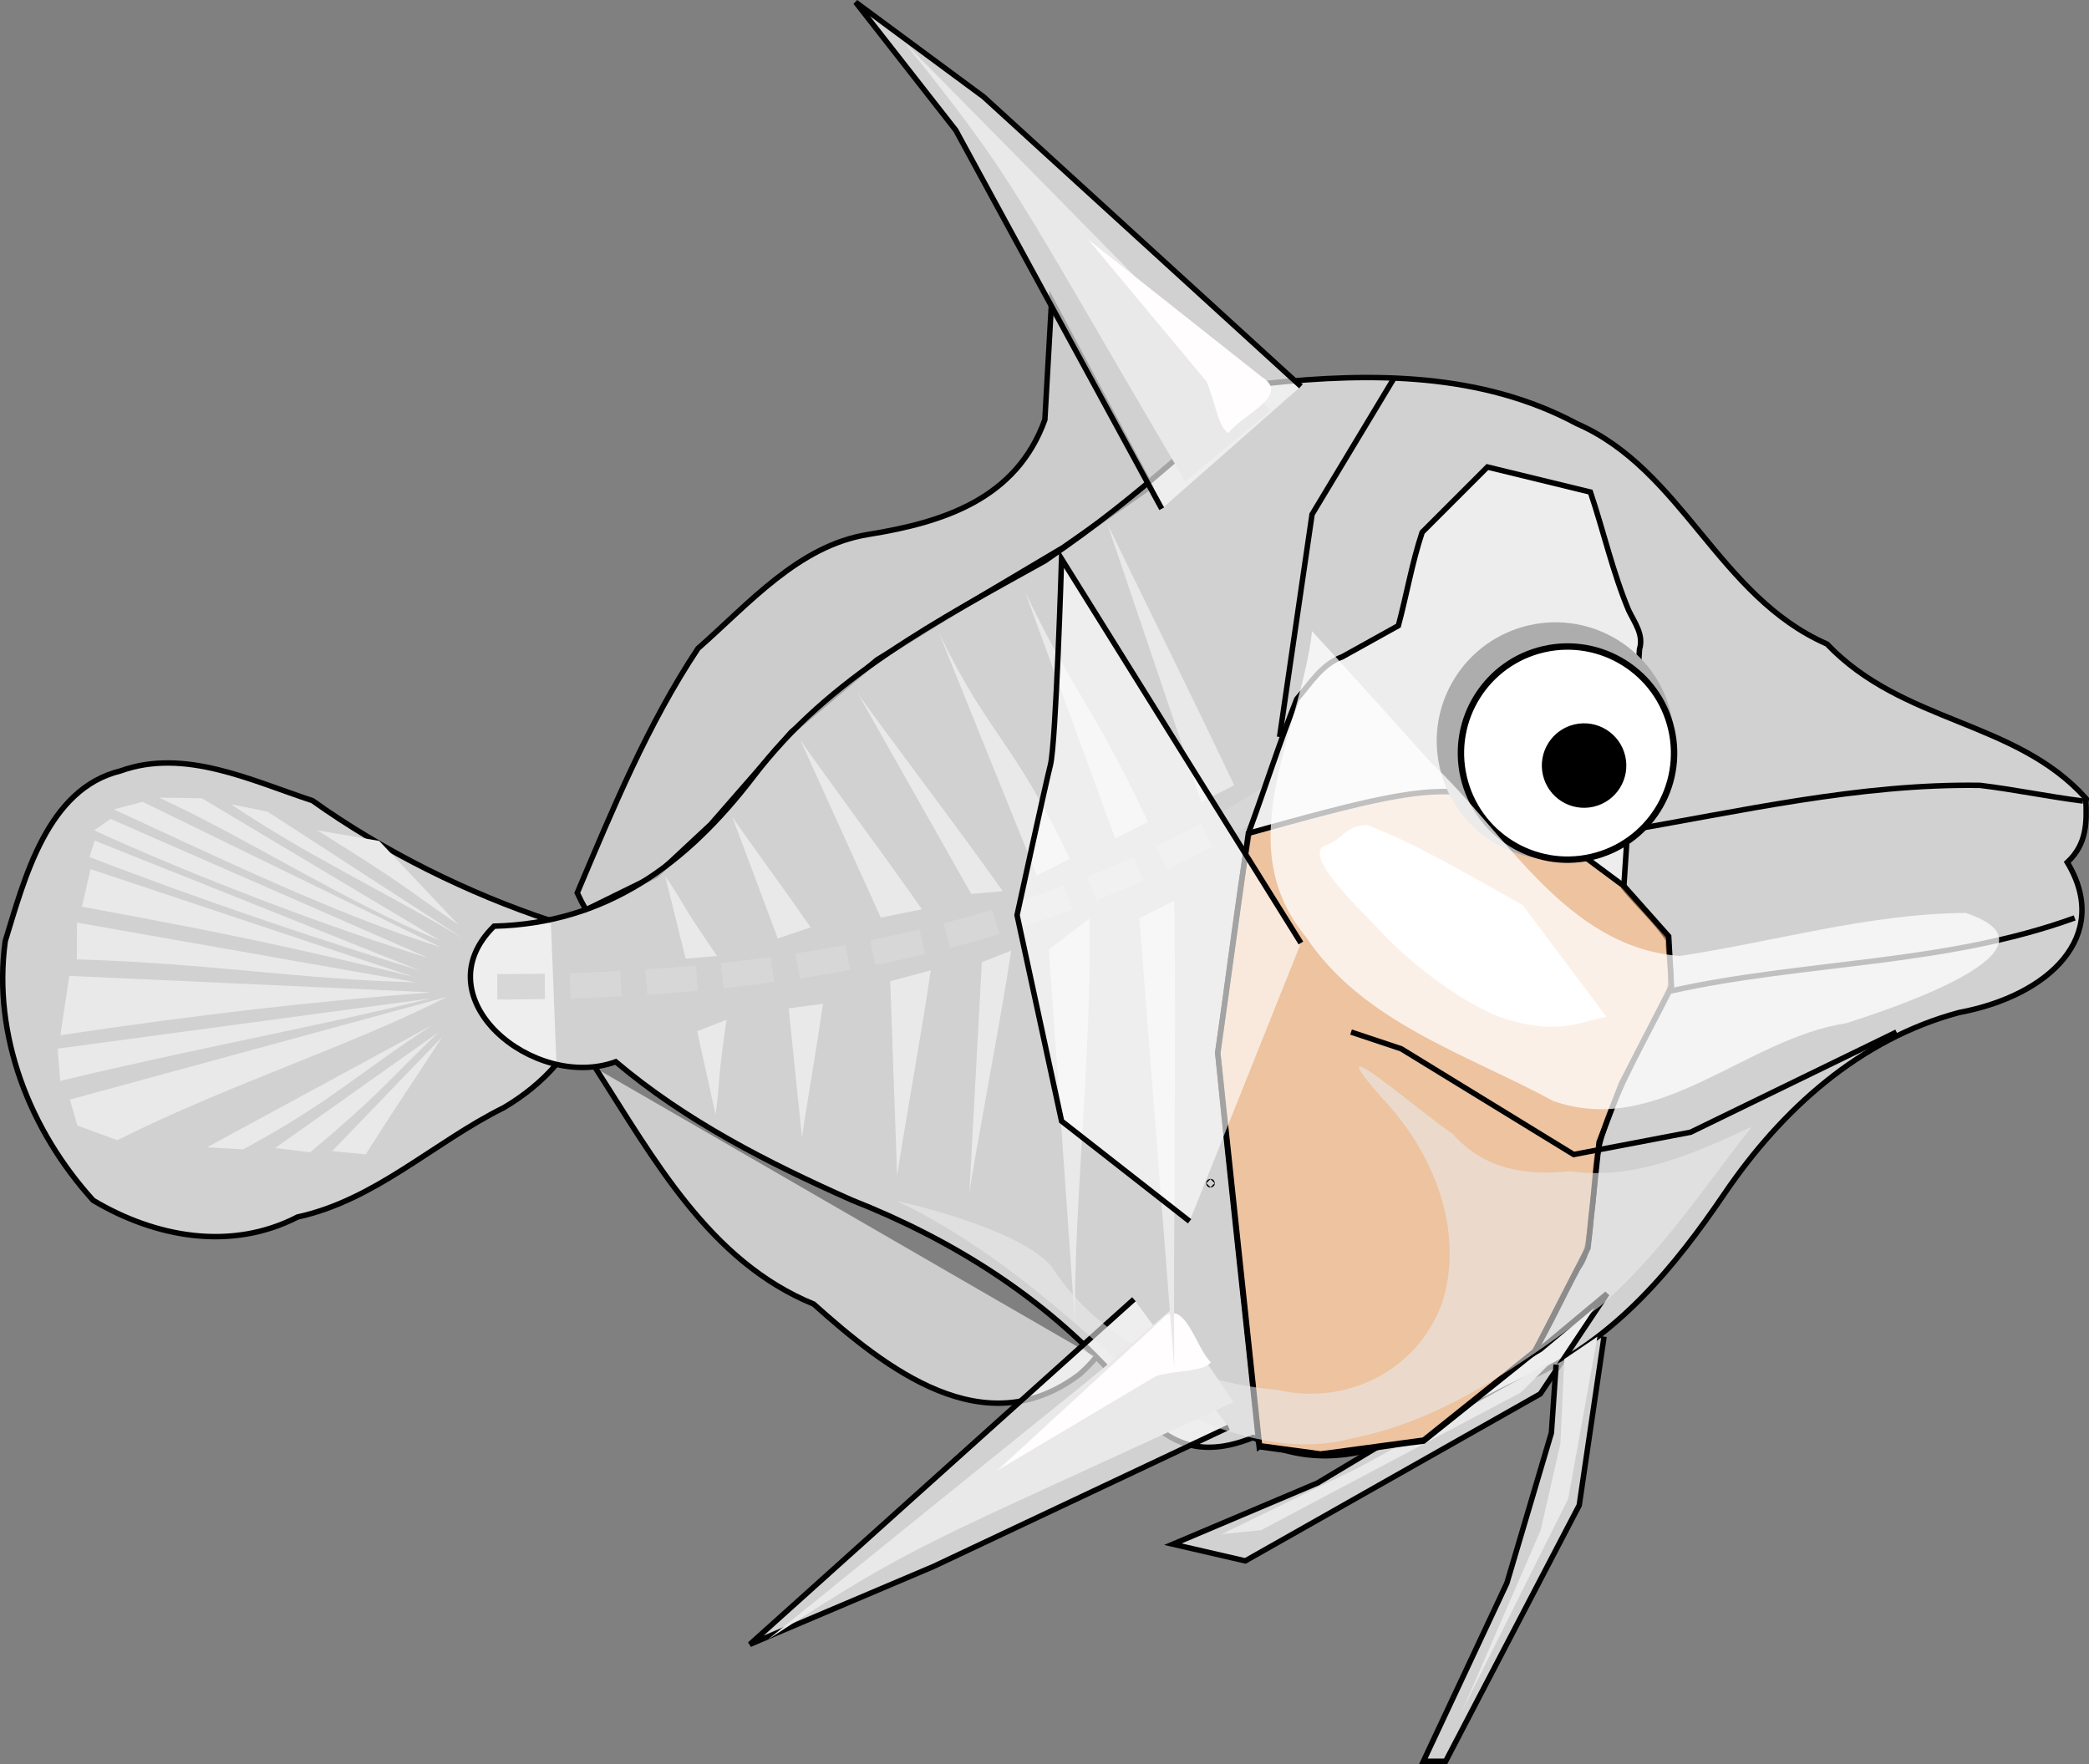 <?xml version="1.0" encoding="UTF-8" standalone="no"?>
<!-- Created with Inkscape (http://www.inkscape.org/) -->

<svg
   width="65.179mm"
   height="55.038mm"
   viewBox="0 0 65.179 55.038"
   version="1.1"
   id="svg6261"
   xml:space="preserve"
   xmlns="http://www.w3.org/2000/svg"
   xmlns:svg="http://www.w3.org/2000/svg"><rect x="0" y="0" width="65.179" height="55.038" fill="#808080" stroke="none"/><defs
     id="defs6258" /><g
     id="layer1"
     transform="translate(209.585,-82.779)"><path
       style="font-variation-settings:normal;opacity:1;vector-effect:none;fill:#f8f8f8;fill-opacity:0.637;stroke:#000000;stroke-width:0.17;stroke-linecap:butt;stroke-linejoin:miter;stroke-miterlimit:4;stroke-dasharray:none;stroke-dashoffset:0;stroke-opacity:0.986;-inkscape-stroke:none;stop-color:#000000;stop-opacity:1"
       d="m -191.3,111.163 c -0.103,-0.174 -0.195,-0.353 -0.274,-0.526 1.103,-2.607 2.197,-5.265 3.767,-7.627 1.592,-1.397 3.135,-3.205 5.305,-3.555 2.363,-0.379 4.63,-1.11 5.518,-3.581 l 0.21,-3.718 3.091,5.796 -2.727,1.906 -3.353,1.991 -2.462,1.519 -2.672,2.253 -2.515,2.881 -1.702,1.587 z"
       id="path9824" /><path
       style="font-variation-settings:normal;opacity:1;vector-effect:none;fill:#ffffff;fill-opacity:0.637;stroke:#000000;stroke-width:0.17;stroke-linecap:butt;stroke-linejoin:miter;stroke-miterlimit:4;stroke-dasharray:none;stroke-dashoffset:0;stroke-opacity:0.986;-inkscape-stroke:none;stop-color:#000000;stop-opacity:1"
       d="m -192.399,111.505 c -2.586,-0.856 -5.205,-2.154 -7.436,-3.746 -1.916,-0.628 -3.987,-1.649 -5.991,-0.927 -2.284,0.558 -2.987,3.333 -3.595,5.308 -0.406,2.943 0.772,5.919 2.744,8.091 1.942,1.158 4.307,1.587 6.376,0.519 2.437,-0.532 4.249,-2.327 6.429,-3.409 0.602,-0.352 1.194,-0.82 1.649,-1.361"
       id="path9820" /><path
       style="font-variation-settings:normal;opacity:1;fill:#ffffff;fill-opacity:0.637;stroke:#000000;stroke-width:0.17;stroke-linecap:butt;stroke-linejoin:miter;stroke-miterlimit:4;stroke-dasharray:none;stroke-dashoffset:0;stroke-opacity:0.986;stop-color:#000000;stop-opacity:1"
       d="m -144.505,107.684 c -2.196,-2.447 -5.7,-2.321 -8.077,-4.812 -3.391,-1.483 -4.505,-5.436 -7.801,-6.873 -2.976,-1.598 -6.397,-1.602 -9.658,-1.26 -2.23,1.648 -3.578,3.244 -6.937,5.536 -3.328,1.853 -6.743,3.625 -9.096,6.73 -2.108,2.755 -4.604,4.583 -8.096,4.671 -2.292,2.254 1.256,5.159 3.796,4.23 2.191,1.852 4.746,3.152 7.361,4.314 3.136,1.238 5.968,3.011 8.231,5.529 1.138,1.76 2.237,2.712 4.296,1.881 3.143,1.667 5.997,-0.738 8.805,-1.957 2.57,-1.208 4.343,-3.357 5.903,-5.655 1.778,-2.615 4.215,-4.822 7.328,-5.65 2.796,-0.523 4.756,-2.383 3.367,-4.684 0.613,-0.569 0.614,-1.247 0.576,-2 z"
       id="path9818" /><path
       style="font-variation-settings:normal;opacity:1;vector-effect:none;fill:#ffffff;fill-opacity:0.637;stroke:#000000;stroke-width:0.17;stroke-linecap:butt;stroke-linejoin:miter;stroke-miterlimit:4;stroke-dasharray:none;stroke-dashoffset:0;stroke-opacity:0.986;-inkscape-stroke:none;stop-color:#000000;stop-opacity:1"
       d="m -168.995,94.832 -9.9,-9.032 -3.995,-2.953 3.126,3.995 6.426,11.811"
       id="path9822" /><path
       style="font-variation-settings:normal;opacity:1;vector-effect:none;fill:#f8f8f8;fill-opacity:0.637;stroke:#000000;stroke-width:0.17;stroke-linecap:butt;stroke-linejoin:miter;stroke-miterlimit:4;stroke-dasharray:none;stroke-dashoffset:0;stroke-opacity:0.986;-inkscape-stroke:none;stop-color:#000000;stop-opacity:1"
       d="m -191.005,116.103 c 1.822,2.83 3.549,6.03 6.809,7.364 2.248,2.012 5.326,4.442 8.299,2.187 0.201,-0.18 0.369,-0.355 0.506,-0.525"
       id="path9826" /><path
       style="font-variation-settings:normal;opacity:1;vector-effect:none;fill:#ffffff;fill-opacity:0.637;stroke:#000000;stroke-width:0.17;stroke-linecap:butt;stroke-linejoin:miter;stroke-miterlimit:4;stroke-dasharray:none;stroke-dashoffset:0;stroke-opacity:0.986;-inkscape-stroke:none;stop-color:#000000;stop-opacity:1"
       d="m -174.205,123.316 -11.984,10.768 5.732,-2.432 9.205,-4.342"
       id="path9828" /><path
       style="font-variation-settings:normal;opacity:1;vector-effect:none;fill:#ffffff;fill-opacity:0.637;stroke:#000000;stroke-width:0.17;stroke-linecap:butt;stroke-linejoin:miter;stroke-miterlimit:4;stroke-dasharray:none;stroke-dashoffset:0;stroke-opacity:0.986;-inkscape-stroke:none;stop-color:#000000;stop-opacity:1"
       d="m -161.526,124.879 -6.947,4.168 -4.516,1.911 2.258,0.521 9.205,-5.211 2.084,-3.126 z"
       id="path9832" /><path
       style="font-variation-settings:normal;opacity:1;vector-effect:none;fill:#ffffff;fill-opacity:0.637;stroke:#000000;stroke-width:0.17;stroke-linecap:butt;stroke-linejoin:miter;stroke-miterlimit:4;stroke-dasharray:none;stroke-dashoffset:0;stroke-opacity:0.986;-inkscape-stroke:none;stop-color:#000000;stop-opacity:1"
       d="m -159.537,124.481 -0.774,5.261 -4.168,7.989 h -0.695 l 2.605,-5.558 1.389,-4.689 0.147,-2.129"
       id="path9834" /><g
       id="g16277"
       transform="matrix(1.952,-0.781,0.967,1.577,11.888,-273.055)"><path
         style="font-variation-settings:normal;display:inline;fill:#e9e9e9;fill-opacity:1;stroke:none;stroke-width:0.089;stroke-linecap:butt;stroke-linejoin:miter;stroke-miterlimit:4;stroke-dasharray:none;stroke-dashoffset:0;stroke-opacity:1;stop-color:#000000"
         d="m -182.259,153.675 c -0.467,-1.096 -0.341,-0.901 -1.069,-2.4 l 0.711,0.562 z"
         id="path7914-8-6-8-6-7" /><path
         style="font-variation-settings:normal;display:inline;fill:#e9e9e9;fill-opacity:1;stroke:none;stroke-width:0.089;stroke-linecap:butt;stroke-linejoin:miter;stroke-miterlimit:4;stroke-dasharray:none;stroke-dashoffset:0;stroke-opacity:1;stop-color:#000000"
         d="m -183.251,154.209 c -1.219,-1.137 -1.821,-1.684 -3.699,-3.217 l 0.406,-0.542 z"
         id="path7914-8-6-4-6-5-1" /><path
         style="font-variation-settings:normal;display:inline;fill:#e9e9e9;fill-opacity:1;stroke:none;stroke-width:0.089;stroke-linecap:butt;stroke-linejoin:miter;stroke-miterlimit:4;stroke-dasharray:none;stroke-dashoffset:0;stroke-opacity:1;stop-color:#000000"
         d="m -183.255,154.318 c -1.472,-0.783 -2.48,-1.603 -4.175,-2.521 l 0.292,-0.583 z"
         id="path7914-8-6-4-0-3-1-3" /><path
         style="font-variation-settings:normal;display:inline;fill:#e9e9e9;fill-opacity:1;stroke:none;stroke-width:0.089;stroke-linecap:butt;stroke-linejoin:miter;stroke-miterlimit:4;stroke-dasharray:none;stroke-dashoffset:0;stroke-opacity:1;stop-color:#000000"
         d="m -183.201,154.665 c -1.646,-0.265 -3.498,-0.72 -5.399,-1.042 l 0.221,-0.53 z"
         id="path7914-8-6-4-9-2-9-6" /><path
         style="font-variation-settings:normal;display:inline;fill:#e9e9e9;fill-opacity:1;stroke:none;stroke-width:0.089;stroke-linecap:butt;stroke-linejoin:miter;stroke-miterlimit:4;stroke-dasharray:none;stroke-dashoffset:0;stroke-opacity:1;stop-color:#000000"
         d="m -182.968,154.745 c -1.658,0.17 -3.446,8.2e-4 -5.366,0.182 l -0.396,-0.486 0.107,-0.461 z"
         id="path7914-8-6-4-0-8-8-2-3" /><path
         style="font-variation-settings:normal;display:inline;fill:#e9e9e9;fill-opacity:1;stroke:none;stroke-width:0.089;stroke-linecap:butt;stroke-linejoin:miter;stroke-miterlimit:4;stroke-dasharray:none;stroke-dashoffset:0;stroke-opacity:1;stop-color:#000000"
         d="m -183.149,154.569 c -1.638,-0.619 -3.06,-1.093 -5.089,-1.672 l 0.581,-0.886 z"
         id="path7914-8-6-4-0-2-4-3-0" /><path
         style="font-variation-settings:normal;display:inline;fill:#e9e9e9;fill-opacity:1;stroke:none;stroke-width:0.089;stroke-linecap:butt;stroke-linejoin:miter;stroke-miterlimit:4;stroke-dasharray:none;stroke-dashoffset:0;stroke-opacity:1;stop-color:#000000"
         d="m -169.594,142.475 c 1.782,8.224 1.246,5.91 1.812,8.189 l -1.66,0.586 c 0.095,-5.84 0.192,-5.815 -0.152,-8.776 z"
         id="path7914-8-6-4-0-2-4-3-0-9" /><path
         style="font-variation-settings:normal;display:inline;fill:#e9e9e9;fill-opacity:1;stroke:none;stroke-width:0.089;stroke-linecap:butt;stroke-linejoin:miter;stroke-miterlimit:4;stroke-dasharray:none;stroke-dashoffset:0;stroke-opacity:1;stop-color:#000000"
         d="m -182.619,153.807 c -0.88,-1.157 -1.671,-2.852 -2.484,-4.058 l 0.545,0.282 z"
         id="path7914-8-6-5-0-8-3-3" /><path
         style="font-variation-settings:normal;display:inline;fill:#e9e9e9;fill-opacity:1;stroke:none;stroke-width:0.089;stroke-linecap:butt;stroke-linejoin:miter;stroke-miterlimit:4;stroke-dasharray:none;stroke-dashoffset:0;stroke-opacity:1;stop-color:#000000"
         d="m -182.665,153.914 c -1.061,-1.14 -2.241,-2.976 -3.11,-4.265 l 0.429,0.063 z"
         id="path7914-8-6-5-0-7-9-9-6" /><path
         style="font-variation-settings:normal;display:inline;fill:#e9e9e9;fill-opacity:1;stroke:none;stroke-width:0.089;stroke-linecap:butt;stroke-linejoin:miter;stroke-miterlimit:4;stroke-dasharray:none;stroke-dashoffset:0;stroke-opacity:1;stop-color:#000000"
         d="m -182.907,154.009 c -1.061,-1.14 -2.416,-2.863 -3.285,-4.152 l 0.3,-0.077 z"
         id="path7914-8-6-5-0-7-6-0-1-1" /><path
         style="font-variation-settings:normal;display:inline;fill:#e9e9e9;fill-opacity:1;stroke:none;stroke-width:0.089;stroke-linecap:butt;stroke-linejoin:miter;stroke-miterlimit:4;stroke-dasharray:none;stroke-dashoffset:0;stroke-opacity:1;stop-color:#000000"
         d="m -183.113,154.157 c -1.061,-1.14 -2.295,-2.558 -3.349,-3.906 l 0.196,-0.227 z"
         id="path7914-8-6-5-0-7-6-8-0-5-7" /><path
         style="font-variation-settings:normal;display:inline;fill:#e9e9e9;fill-opacity:1;stroke:none;stroke-width:0.089;stroke-linecap:butt;stroke-linejoin:miter;stroke-miterlimit:4;stroke-dasharray:none;stroke-dashoffset:0;stroke-opacity:1;stop-color:#000000"
         d="m -182.304,153.925 c -0.666,-1.292 -1.337,-2.284 -1.927,-3.612 l 0.411,0.349 z"
         id="path7914-8-6-5-1-2-1" /><path
         style="font-variation-settings:normal;display:inline;fill:#e9e9e9;fill-opacity:1;stroke:none;stroke-width:0.089;stroke-linecap:butt;stroke-linejoin:miter;stroke-miterlimit:4;stroke-dasharray:none;stroke-dashoffset:0;stroke-opacity:1;stop-color:#000000"
         d="m -183.377,155.1 c -1.356,0.295 -1.904,0.578 -3.414,0.772 l -0.448,-0.262 z"
         id="path7914-8-0-9-2-4-9-2-6-2-9-8-88-4-3" /><path
         style="font-variation-settings:normal;display:inline;fill:#e9e9e9;fill-opacity:1;stroke:none;stroke-width:0.089;stroke-linecap:butt;stroke-linejoin:miter;stroke-miterlimit:4;stroke-dasharray:none;stroke-dashoffset:0;stroke-opacity:1;stop-color:#000000"
         d="m -183.371,155.256 c -1.103,0.488 -1.27,0.621 -2.583,1.089 l -0.415,-0.29 z"
         id="path7914-8-0-9-2-4-9-2-6-2-9-8-8-72-0-8" /><path
         style="font-variation-settings:normal;display:inline;fill:#e9e9e9;fill-opacity:1;stroke:none;stroke-width:0.089;stroke-linecap:butt;stroke-linejoin:miter;stroke-miterlimit:4;stroke-dasharray:none;stroke-dashoffset:0;stroke-opacity:1;stop-color:#000000"
         d="m -183.348,155.35 c -0.995,0.724 -0.864,0.607 -1.909,1.381 l -0.405,-0.265 z"
         id="path7914-8-0-9-2-4-9-2-6-2-9-8-8-7-4-9-8" /><path
         style="font-variation-settings:normal;opacity:1;fill:#e9e9e9;fill-opacity:1;stroke:none;stroke-width:0.089;stroke-linecap:butt;stroke-linejoin:miter;stroke-miterlimit:4;stroke-dasharray:none;stroke-dashoffset:0;stroke-opacity:1;stop-color:#000000;stop-opacity:1"
         d="m -171.484,167.602 0.602,-0.146 -1.65,2.389 -3.036,2.701 2.435,-2.376 0.934,-1.25 z"
         id="path45513" /><path
         style="font-variation-settings:normal;opacity:1;vector-effect:none;fill:#e9e9e9;fill-opacity:1;stroke:none;stroke-width:0.089;stroke-linecap:butt;stroke-linejoin:miter;stroke-miterlimit:4;stroke-dasharray:none;stroke-dashoffset:0;stroke-opacity:1;-inkscape-stroke:none;stop-color:#000000;stop-opacity:1"
         d="m -177.257,168.205 0.536,0.188 4.418,-0.537 0.652,-0.3 -3.312,0.462 z"
         id="path45525" /><path
         style="font-variation-settings:normal;opacity:1;vector-effect:none;fill:#fffdfd;fill-opacity:1;stroke:none;stroke-width:0.089;stroke-linecap:butt;stroke-linejoin:miter;stroke-miterlimit:4;stroke-dasharray:none;stroke-dashoffset:0;stroke-opacity:1;-inkscape-stroke:none;stop-color:#000000;stop-opacity:1"
         d="m -168.785,146.785 c 0.134,1 0.267,2.001 0.401,3.002 -0.018,0.293 -0.224,0.84 -0.12,0.969 0.276,-0.197 1.099,-0.192 0.871,-0.67 -0.384,-1.1 -0.768,-2.201 -1.152,-3.301 z"
         id="path46694" /></g><path
       style="font-variation-settings:normal;fill:none;fill-opacity:1;stroke:#d7d7d7;stroke-width:0.792;stroke-linecap:square;stroke-linejoin:miter;stroke-miterlimit:4;stroke-dasharray:0.792, 1.584;stroke-dashoffset:0;stroke-opacity:1;stop-color:#000000"
       d="m -170.227,107.834 c -6.957,4.37 -15.359,5.701 -23.447,5.732"
       id="path15278" /><path
       style="font-variation-settings:normal;opacity:1;fill:none;fill-opacity:0.637;stroke:#000000;stroke-width:0.17;stroke-linecap:butt;stroke-linejoin:miter;stroke-miterlimit:4;stroke-dasharray:none;stroke-dashoffset:0;stroke-opacity:0.986;stop-color:#000000;stop-opacity:1"
       d="m -144.853,111.418 c -4.055,1.474 -8.451,1.351 -12.612,2.282 l -0.344,0.146 -0.33,0.177"
       id="path12427" /><path
       style="font-variation-settings:normal;display:inline;opacity:1;fill:#ededed;fill-opacity:1;stroke:#000000;stroke-width:0.171;stroke-linecap:butt;stroke-linejoin:miter;stroke-miterlimit:4;stroke-dasharray:none;stroke-dashoffset:0;stroke-opacity:1;stop-color:#000000;stop-opacity:1"
       d="m -170.297,127.918 c -0.425,-4.104 -0.895,-8.209 -1.293,-12.312 0.339,-2.305 0.607,-4.628 0.991,-6.922 0.499,-1.36 0.941,-2.752 1.474,-4.092 0.43,-0.493 0.778,-1.087 1.422,-1.321 0.583,-0.324 1.165,-0.647 1.748,-0.971 0.259,-0.965 0.43,-1.979 0.743,-2.914 0.679,-0.679 1.357,-1.357 2.036,-2.036 1.071,0.261 2.142,0.521 3.213,0.782 0.413,1.225 0.696,2.502 1.195,3.692 0.187,0.389 0.475,0.759 0.337,1.214 -0.163,2.475 -0.326,4.95 -0.49,7.425 0.45,0.55 1.013,1.053 1.393,1.631 -0.013,0.535 0.149,1.107 0.021,1.616 -0.722,1.446 -1.558,2.842 -2.06,4.386 -0.296,0.825 -0.23,1.736 -0.371,2.597 -0.054,0.581 -0.065,1.175 -0.423,1.666 -0.471,0.877 -0.883,1.802 -1.391,2.648 -1.14,0.912 -2.28,1.824 -3.42,2.736 -1.116,0.126 -2.232,0.351 -3.349,0.416 -0.592,-0.081 -1.183,-0.161 -1.775,-0.242 z"
       id="path12423" /><path
       style="font-variation-settings:normal;display:inline;fill:#eca870;fill-opacity:0.613;stroke:#000000;stroke-width:0.171;stroke-linecap:butt;stroke-linejoin:miter;stroke-miterlimit:4;stroke-dasharray:none;stroke-dashoffset:0;stroke-opacity:1;stop-color:#000000"
       d="m -170.286,127.885 -1.303,-12.245 0.955,-6.861 c 7.387,-2.058 7.057,-1.798 11.724,1.65 l 1.389,1.563 0.087,1.563 -1.563,3.039 -0.695,1.824 -0.347,3.3 -1.65,3.213 -3.474,2.779 -3.213,0.434 z"
       id="path12423-4" /><path
       style="font-variation-settings:normal;opacity:1;vector-effect:none;fill:#e9e9e9;fill-opacity:0.601;stroke:none;stroke-width:0.173;stroke-linecap:butt;stroke-linejoin:miter;stroke-miterlimit:4;stroke-dasharray:none;stroke-dashoffset:0;stroke-opacity:1;-inkscape-stroke:none;stop-color:#000000;stop-opacity:1"
       d="m -154.926,117.932 c -1.789,0.83 -3.659,1.679 -5.681,1.389 -1.378,0.15 -2.668,-0.058 -3.65,-1.161 -1.005,-0.669 -4.408,-3.624 -2.196,-1.111 1.595,1.669 2.598,4.171 1.848,6.428 -0.783,2.082 -2.984,3.169 -5.13,2.665 -2.742,-0.238 -5.485,-1.458 -7.024,-3.824 -1.005,-1.251 -4.953,-2.099 -4.842,-2.065 3.243,1.541 5.816,4.026 8.443,6.403 1.66,0.828 3.824,1.528 5.715,1.007 2.951,-0.562 5.43,-2.401 7.802,-4.144 1.856,-1.605 3.209,-3.674 4.715,-5.587 z"
       id="path48072" /><path
       style="font-variation-settings:normal;opacity:1;vector-effect:none;fill:none;fill-opacity:0.637;stroke:#000000;stroke-width:0.17;stroke-linecap:butt;stroke-linejoin:miter;stroke-miterlimit:4;stroke-dasharray:none;stroke-dashoffset:0;stroke-opacity:0.986;-inkscape-stroke:none;stop-color:#000000;stop-opacity:1"
       d="m -159.008,108.726 c 3.706,-0.627 7.429,-1.5 11.202,-1.444 1.076,0.13 2.139,0.354 3.214,0.489"
       id="path12425" /><circle
       id="path14295"
       style="fill:#eca870;stroke:#000000;stroke-width:0.265"
       cx="-171.817"
       cy="119.695"
       r="0.004" /><path
       style="font-variation-settings:normal;opacity:1;vector-effect:none;fill:none;fill-opacity:0.637;stroke:#000000;stroke-width:0.17;stroke-linecap:butt;stroke-linejoin:miter;stroke-miterlimit:4;stroke-dasharray:none;stroke-dashoffset:0;stroke-opacity:0.986;-inkscape-stroke:none;stop-color:#000000;stop-opacity:1"
       d="m -150.411,114.979 -6.426,3.126 -3.647,0.695 -5.384,-3.3 -1.563,-0.521"
       id="path15172" /><path
       style="font-variation-settings:normal;opacity:1;vector-effect:none;fill:none;fill-opacity:0.637;stroke:#000000;stroke-width:0.17;stroke-linecap:butt;stroke-linejoin:miter;stroke-miterlimit:4;stroke-dasharray:none;stroke-dashoffset:0;stroke-opacity:0.986;-inkscape-stroke:none;stop-color:#000000;stop-opacity:1"
       d="m -166.082,94.565 -2.565,4.261 -1.014,6.947"
       id="path15184" /><circle
       style="font-variation-settings:normal;display:inline;fill:#adadad;fill-opacity:1;stroke:none;stroke-width:0.223;stroke-linecap:butt;stroke-linejoin:miter;stroke-miterlimit:4;stroke-dasharray:none;stroke-dashoffset:0;stroke-opacity:1;stop-color:#000000"
       id="path1089-1-8-56-9-1"
       cx="-180.671"
       cy="67.164"
       transform="rotate(-12.934)"
       r="3.704" /><circle
       style="font-variation-settings:normal;display:inline;fill:#ffffff;fill-opacity:1;stroke:#000000;stroke-width:0.2;stroke-linecap:butt;stroke-linejoin:miter;stroke-miterlimit:4;stroke-dasharray:none;stroke-dashoffset:0;stroke-opacity:1;stop-color:#000000"
       id="path1089-2-1-3-1"
       cx="-180.388"
       cy="67.615"
       transform="rotate(-12.934)"
       r="3.325" /><circle
       style="font-variation-settings:normal;display:inline;fill:#000000;fill-opacity:1;stroke:#000000;stroke-width:0.044px;stroke-linecap:butt;stroke-linejoin:miter;stroke-miterlimit:4;stroke-dasharray:none;stroke-dashoffset:0;stroke-opacity:1;stop-color:#000000"
       id="path1089-7-0-0-8-0"
       cx="-179.971"
       cy="68.11"
       transform="rotate(-12.934)"
       r="1.296" /><path
       style="font-variation-settings:normal;opacity:1;vector-effect:none;fill:#ffffff;fill-opacity:0.751;stroke:none;stroke-width:0.173;stroke-linecap:butt;stroke-linejoin:miter;stroke-miterlimit:4;stroke-dasharray:none;stroke-dashoffset:0;stroke-opacity:1;-inkscape-stroke:none;stop-color:#000000;stop-opacity:1"
       d="m -168.647,102.474 c -0.36,3.16 -2.607,6.621 -0.189,9.541 1.786,2.674 5.02,3.652 7.71,5.113 3.287,1.162 5.987,-1.943 9.142,-2.424 1.364,-0.437 7.097,-2.316 3.73,-3.442 -3.027,0.025 -5.975,0.9 -8.924,1.344 -3.55,-0.278 -5.399,-3.82 -7.746,-6.021 -1.239,-1.371 -2.465,-2.755 -3.722,-4.111 z"
       id="path50189" /><path
       style="font-variation-settings:normal;opacity:1;vector-effect:none;fill:#ffffff;fill-opacity:1;stroke:none;stroke-width:0.173;stroke-linecap:butt;stroke-linejoin:miter;stroke-miterlimit:4;stroke-dasharray:none;stroke-dashoffset:0;stroke-opacity:1;-inkscape-stroke:none;stop-color:#000000;stop-opacity:1"
       d="m -159.461,114.504 c -0.87,-1.16 -1.741,-2.32 -2.611,-3.48 -1.663,-0.939 -3.416,-1.971 -4.873,-2.506 -0.642,0.022 -0.776,0.458 -1.242,0.624 -0.71,0.191 0.42,1.426 1.495,2.496 1.017,1.166 3.053,2.714 4.328,2.999 1.44,0.398 2.074,0.027 2.903,-0.133 z"
       id="path50263" /><path
       style="font-variation-settings:normal;display:inline;fill:#e9e9e9;fill-opacity:1;stroke:none;stroke-width:0.173;stroke-linecap:butt;stroke-linejoin:miter;stroke-miterlimit:4;stroke-dasharray:none;stroke-dashoffset:0;stroke-opacity:1;stop-color:#000000"
       d="m -185.615,133.925 c 12.639,-10.246 9.104,-7.294 12.564,-10.279 l 1.95,2.877 c -9.773,4.53 -9.79,4.313 -14.514,7.403 z"
       id="path7914-8-6-4-0-2-4-3-0-9-2" /><path
       style="font-variation-settings:normal;fill:#fffdfd;fill-opacity:1;stroke:none;stroke-width:0.173;stroke-linecap:butt;stroke-linejoin:miter;stroke-miterlimit:4;stroke-dasharray:none;stroke-dashoffset:0;stroke-opacity:1;stop-color:#000000"
       d="m -178.466,128.657 c 1.649,-0.981 3.297,-1.962 4.946,-2.942 0.508,-0.171 1.539,-0.135 1.713,-0.438 -0.465,-0.428 -0.839,-2.117 -1.55,-1.314 -1.703,1.565 -3.406,3.13 -5.11,4.694 z"
       id="path46694-6" /><path
       style="font-variation-settings:normal;display:inline;fill:#e9e9e9;fill-opacity:1;stroke:none;stroke-width:0.173;stroke-linecap:butt;stroke-linejoin:miter;stroke-miterlimit:4;stroke-dasharray:none;stroke-dashoffset:0;stroke-opacity:1;stop-color:#000000"
       d="m -177.598,101.255 c 1.583,3.268 2.026,3.376 3.832,7.166 l -1.024,0.52 z"
       id="path7914-8-6-4-0-3-1-3-5" /><path
       style="font-variation-settings:normal;display:inline;fill:#e9e9e9;fill-opacity:1;stroke:none;stroke-width:0.173;stroke-linecap:butt;stroke-linejoin:miter;stroke-miterlimit:4;stroke-dasharray:none;stroke-dashoffset:0;stroke-opacity:1;stop-color:#000000"
       d="m -180.287,102.529 c 1.583,3.268 2.272,3.253 4.078,7.043 l -1.024,0.52 z"
       id="path7914-8-6-4-0-3-1-3-5-4" /><path
       style="font-variation-settings:normal;display:inline;fill:#e9e9e9;fill-opacity:1;stroke:none;stroke-width:0.173;stroke-linecap:butt;stroke-linejoin:miter;stroke-miterlimit:4;stroke-dasharray:none;stroke-dashoffset:0;stroke-opacity:1;stop-color:#000000"
       d="m -188.833,110.105 c 0.628,0.923 0.467,0.836 1.622,2.499 l -0.98,0.086 z"
       id="path7914-8-6-4-0-3-1-3-5-4-7" /><path
       style="font-variation-settings:normal;display:inline;fill:#e9e9e9;fill-opacity:1;stroke:none;stroke-width:0.173;stroke-linecap:butt;stroke-linejoin:miter;stroke-miterlimit:4;stroke-dasharray:none;stroke-dashoffset:0;stroke-opacity:1;stop-color:#000000"
       d="m -186.74,108.259 c 0.628,0.923 1.292,1.792 2.447,3.454 l -1.024,0.346 z"
       id="path7914-8-6-4-0-3-1-3-5-4-7-1" /><path
       style="font-variation-settings:normal;display:inline;fill:#e9e9e9;fill-opacity:1;stroke:none;stroke-width:0.173;stroke-linecap:butt;stroke-linejoin:miter;stroke-miterlimit:4;stroke-dasharray:none;stroke-dashoffset:0;stroke-opacity:1;stop-color:#000000"
       d="m -184.612,105.871 c 0.628,0.923 2.638,3.615 3.793,5.278 l -1.284,0.26 z"
       id="path7914-8-6-4-0-3-1-3-5-4-7-18" /><path
       style="font-variation-settings:normal;display:inline;fill:#e9e9e9;fill-opacity:1;stroke:none;stroke-width:0.173;stroke-linecap:butt;stroke-linejoin:miter;stroke-miterlimit:4;stroke-dasharray:none;stroke-dashoffset:0;stroke-opacity:1;stop-color:#000000"
       d="m -182.832,104.394 c 0.628,0.923 3.376,4.527 4.531,6.19 l -0.98,0.086 z"
       id="path7914-8-6-4-0-3-1-3-5-4-7-18-6" /><path
       style="font-variation-settings:normal;display:inline;fill:#e9e9e9;fill-opacity:1;stroke:none;stroke-width:0.173;stroke-linecap:butt;stroke-linejoin:miter;stroke-miterlimit:4;stroke-dasharray:none;stroke-dashoffset:0;stroke-opacity:1;stop-color:#000000"
       d="m -175.032,99.129 c 1.583,3.268 2.149,4.358 3.955,8.149 l -1.024,0.52 z"
       id="path7914-8-6-4-0-3-1-3-5-9" /><g
       id="g50782"
       transform="matrix(0.896,-0.445,-0.445,-0.896,56.055,143.54)"><path
         style="font-variation-settings:normal;display:inline;fill:#e9e9e9;fill-opacity:1;stroke:none;stroke-width:0.173;stroke-linecap:butt;stroke-linejoin:miter;stroke-miterlimit:4;stroke-dasharray:none;stroke-dashoffset:0;stroke-opacity:1;stop-color:#000000"
         d="m -196.974,118.004 c 1.583,3.268 4.673,9.26 6.479,13.051 l -1.214,-0.002 z"
         id="path7914-8-6-4-0-3-1-3-5-3" /><path
         style="font-variation-settings:normal;display:inline;fill:#e9e9e9;fill-opacity:1;stroke:none;stroke-width:0.173;stroke-linecap:butt;stroke-linejoin:miter;stroke-miterlimit:4;stroke-dasharray:none;stroke-dashoffset:0;stroke-opacity:1;stop-color:#000000"
         d="m -199.118,120.653 c 1.583,3.268 4.21,7.295 6.016,11.086 l -1.57,-0.305 z"
         id="path7914-8-6-4-0-3-1-3-5-4-8" /><path
         style="font-variation-settings:normal;display:inline;fill:#e9e9e9;fill-opacity:1;stroke:none;stroke-width:0.173;stroke-linecap:butt;stroke-linejoin:miter;stroke-miterlimit:4;stroke-dasharray:none;stroke-dashoffset:0;stroke-opacity:1;stop-color:#000000"
         d="m -206.272,131.446 c 0.628,0.923 0.467,0.836 1.622,2.499 l -0.98,0.086 z"
         id="path7914-8-6-4-0-3-1-3-5-4-7-4" /><path
         style="font-variation-settings:normal;display:inline;fill:#e9e9e9;fill-opacity:1;stroke:none;stroke-width:0.173;stroke-linecap:butt;stroke-linejoin:miter;stroke-miterlimit:4;stroke-dasharray:none;stroke-dashoffset:0;stroke-opacity:1;stop-color:#000000"
         d="m -204.179,129.6 c 0.628,0.923 1.292,1.792 2.447,3.454 l -1.024,0.346 z"
         id="path7914-8-6-4-0-3-1-3-5-4-7-1-6" /><path
         style="font-variation-settings:normal;display:inline;fill:#e9e9e9;fill-opacity:1;stroke:none;stroke-width:0.173;stroke-linecap:butt;stroke-linejoin:miter;stroke-miterlimit:4;stroke-dasharray:none;stroke-dashoffset:0;stroke-opacity:1;stop-color:#000000"
         d="m -202.052,127.212 c 0.628,0.923 2.638,3.615 3.793,5.278 l -1.284,0.26 z"
         id="path7914-8-6-4-0-3-1-3-5-4-7-18-7" /><path
         style="font-variation-settings:normal;display:inline;fill:#e9e9e9;fill-opacity:1;stroke:none;stroke-width:0.173;stroke-linecap:butt;stroke-linejoin:miter;stroke-miterlimit:4;stroke-dasharray:none;stroke-dashoffset:0;stroke-opacity:1;stop-color:#000000"
         d="m -200.271,125.735 c 0.628,0.923 3.376,4.527 4.531,6.19 l -0.98,0.086 z"
         id="path7914-8-6-4-0-3-1-3-5-4-7-18-6-0" /></g><path
       style="font-variation-settings:normal;opacity:1;vector-effect:none;fill:#ffffff;fill-opacity:0.637;stroke:#000000;stroke-width:0.17;stroke-linecap:butt;stroke-linejoin:miter;stroke-miterlimit:4;stroke-dasharray:none;stroke-dashoffset:0;stroke-opacity:0.986;-inkscape-stroke:none;stop-color:#000000;stop-opacity:1"
       d="m -168.995,112.2 -7.468,-11.984 c 0,0 -0.174,5.732 -0.347,6.426 -0.174,0.695 -1.042,4.689 -1.042,4.689 l 1.389,6.426 3.995,3.126"
       id="path9836" /></g></svg>
